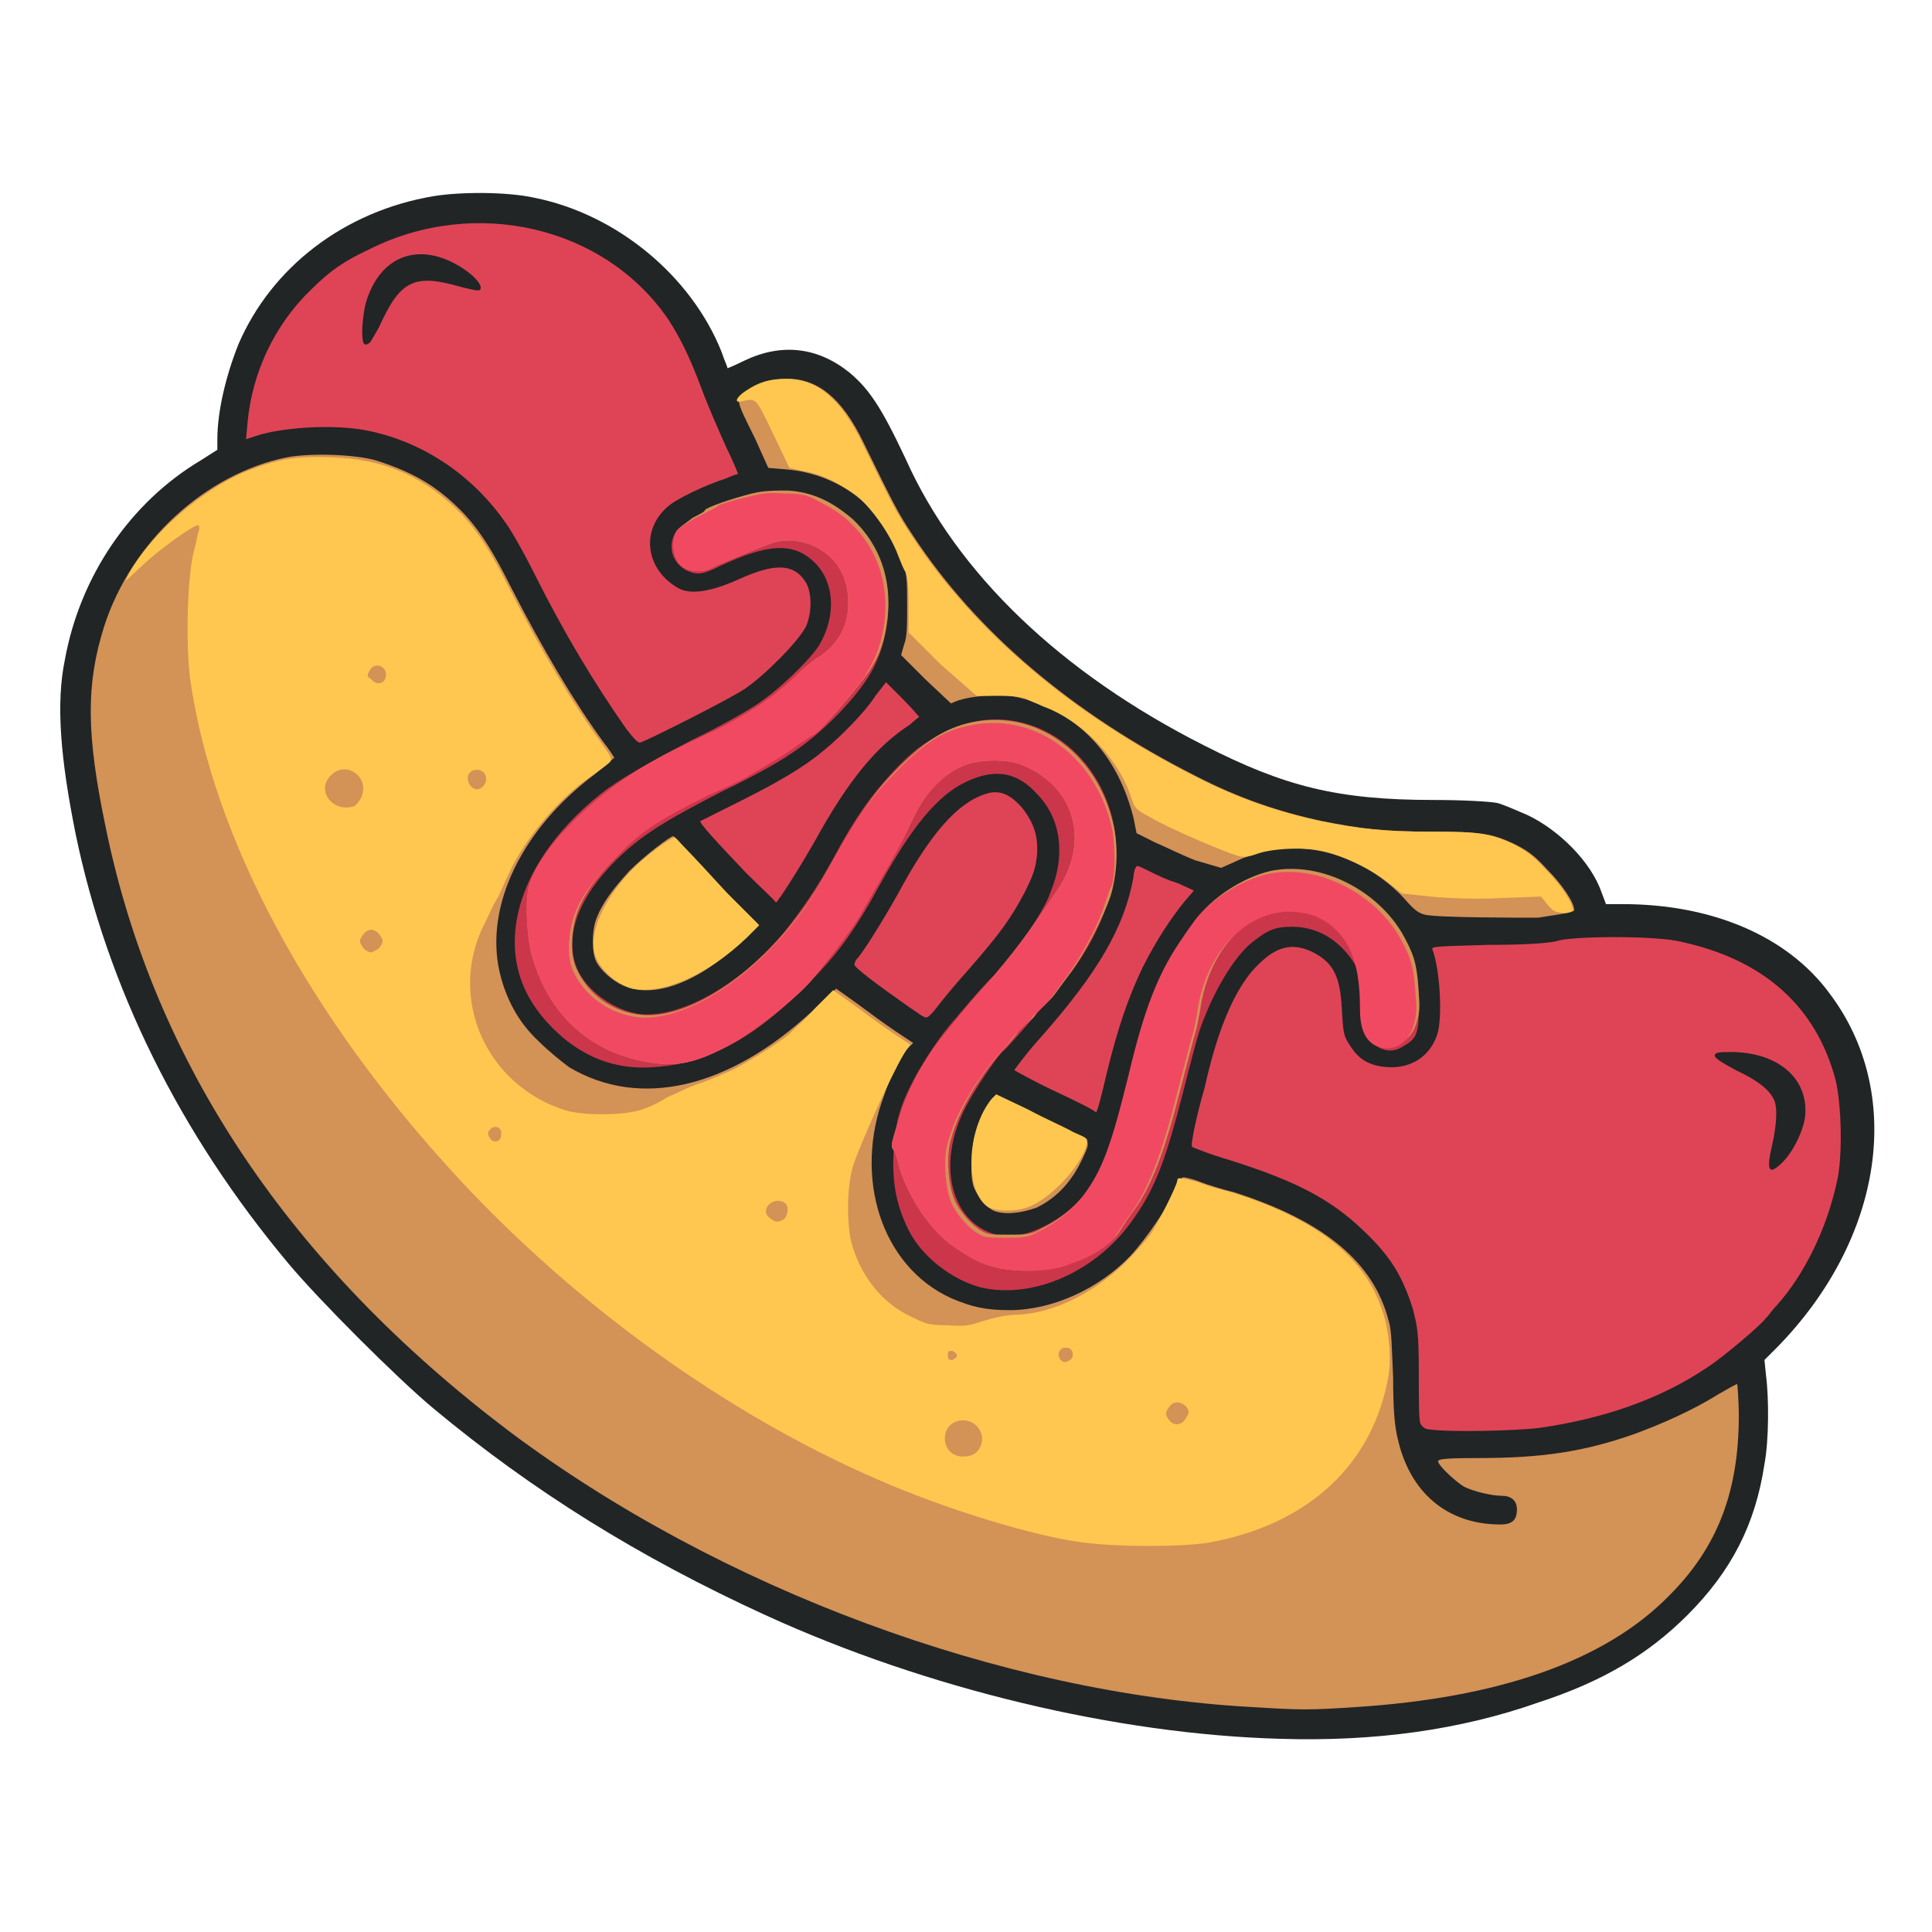 <?xml version="1.0" encoding="utf-8"?>
<!-- Generator: Adobe Illustrator 24.0.1, SVG Export Plug-In . SVG Version: 6.00 Build 0)  -->
<svg version="1.1" id="Layer_1" xmlns="http://www.w3.org/2000/svg" xmlns:xlink="http://www.w3.org/1999/xlink" x="0px" y="0px"
	 width="128px" height="128px" viewBox="0 0 128 128" style="enable-background:new 0 0 128 128;" xml:space="preserve">
<style type="text/css">
	.st0{fill:#212526;}
	.st1{fill:#DF4456;}
	.st2{fill:#CC364B;}
	.st3{fill:#D39256;}
	.st4{fill:#FFC74F;}
	.st5{fill:#F24962;}
</style>
<g id="layer101">
	<path class="st0" d="M84.8,115.2c-10.8-0.3-23.4-3.3-34.1-8.2c-8.3-3.8-15.4-8.2-22-13.7c-2.4-2-7.6-7.2-9.6-9.6
		C11.9,75.1,7.1,65.4,5,55.2c-1-5-1.3-8.6-0.7-11.5c1-5.5,4.3-10.4,9-13.2l1.1-0.7v-0.7c0-1.9,0.6-4.3,1.4-6.3
		C18,17.7,22.8,14,28.7,13c1.8-0.3,4.9-0.3,6.7,0.1c5.5,1.1,10.4,5.2,12.4,10.2c0.2,0.6,0.4,1,0.4,1.1c0,0,0.5-0.2,1.1-0.5
		c2.5-1.2,4.9-0.9,7,0.8c1.3,1.1,2.1,2.3,3.7,5.7c3.4,7.6,10.3,14.2,19.8,19c5.3,2.7,8.8,3.6,15.2,3.6c1.9,0,3.7,0.1,4.2,0.2
		c0.4,0.1,1.3,0.5,2,0.8c2.1,1,4.2,3.1,4.9,5.1l0.3,0.8h1.1c5.9,0,10.9,2.1,13.7,5.9c5,6.6,3.6,16.2-3.4,23.4l-0.9,0.9l0.1,1
		c0.2,1.5,0.2,4.3-0.1,5.9c-0.6,4-2.2,7.1-5.1,10c-2.6,2.6-5.6,4.4-9.9,5.8C96.8,114.6,91.1,115.4,84.8,115.2z"/>
</g>
<g id="layer102">
	<path class="st1" d="M94.7,94.7c-0.3,0-0.5-0.2-0.6-0.4c-0.1-0.2-0.1-1.7-0.1-3.3c0-2.8-0.1-3.1-0.4-4.3c-0.7-2.2-1.5-3.5-3.3-5.2
		c-2.1-2-4.3-3.2-8.7-4.6c-1.4-0.4-2.6-0.9-2.6-0.9c-0.1-0.1,0-0.5,0.1-1.1c0.1-0.5,0.4-1.8,0.7-2.8c0.8-3.6,1.8-6.1,3.1-7.7
		c1.4-1.6,2.5-2,3.9-1.4c1.5,0.7,2,1.6,2.1,3.9c0.1,1.5,0.1,1.7,0.5,2.3c0.6,1,1.3,1.4,2.5,1.5c1.6,0.1,2.8-0.7,3.3-2.1
		c0.4-1.1,0.2-4.4-0.3-5.7c-0.1-0.2,0.3-0.2,3.7-0.3c2.3,0,4.2-0.1,4.7-0.3c1.4-0.3,6.6-0.3,8.1,0.1c5.5,1.2,8.9,4.3,10.2,9.1
		c0.4,1.6,0.5,5.1,0.1,6.8c-0.7,3.2-2.2,6.2-4,8.2c-0.4,0.4-0.6,0.8-0.7,0.8c0,0.2-2.8,2.6-3.9,3.3c-3.1,2.1-6.9,3.4-11.1,4
		C100.4,94.8,96,94.9,94.7,94.7z M118.1,77c0.7-0.7,1.4-2.1,1.5-3.1c0.2-2.4-1.7-4.1-4.7-4.2c-1,0-1.2,0-1.3,0.2
		c0,0.2,0.3,0.4,1.4,1c1.5,0.7,2.2,1.3,2.5,1.9c0.3,0.5,0.2,1.8-0.1,3.1C117,77.6,117.2,77.9,118.1,77z"/>
	<path class="st1" d="M69.9,72.3c-1.5-0.7-2.7-1.4-2.7-1.4s0.7-1,1.6-2c4-4.5,5.7-7.5,6.3-10.8c0-0.3,0.1-0.6,0.2-0.7
		c0-0.1,0.4,0.1,0.8,0.3c0.4,0.2,1.2,0.6,1.9,0.8l1.1,0.5l-0.6,0.7c-0.9,1.1-1.9,2.6-2.8,4.4c-0.9,1.9-1.6,3.8-2.4,7.1
		c-0.3,1.3-0.6,2.5-0.7,2.5C72.6,73.6,71.4,73,69.9,72.3z"/>
	<path class="st1" d="M60.2,66.7c-2-1.4-3.6-2.6-3.6-2.8c0-0.1,0.1-0.2,0.1-0.3c0.3-0.2,1.8-2.6,2.8-4.4c2.1-3.9,3.9-6,5.8-6.6
		c0.9-0.3,1.6,0,2.4,0.9c0.8,1,1.1,1.9,1,3.2c-0.1,0.8-0.2,1.2-0.8,2.4c-0.9,1.7-1.6,2.7-3.7,5.1c-0.9,1-1.8,2.1-2.1,2.5
		c-0.3,0.4-0.6,0.7-0.7,0.7C61.3,67.5,60.8,67.1,60.2,66.7z"/>
	<path class="st1" d="M49.4,57.8c-1.9-2-3.1-3.3-3-3.4c0,0,1.2-0.6,2.6-1.3c2.6-1.3,4.3-2.3,5.6-3.4c1.1-0.9,2.7-2.5,3.4-3.6
		l0.7-0.9l1.1,1.1c0.6,0.6,1.1,1.2,1.1,1.2s-0.3,0.2-0.6,0.5c-2.2,1.4-4.1,3.7-6.3,7.7c-1.2,2.1-2.5,4.1-2.6,4.1
		C51.4,59.7,50.5,58.9,49.4,57.8z"/>
	<path class="st1" d="M41.5,48.3c-2.1-3-4.1-6.3-6.1-10.3c-0.7-1.4-1.6-3-2-3.5c-2.2-3.1-5.5-5.3-9.2-6c-2.2-0.4-5.5-0.2-7.3,0.4
		l-0.6,0.2l0.1-1.1c0.3-3.3,1.8-6.5,4.2-8.8c1.3-1.3,2.2-1.9,3.9-2.7c7-3.5,15.6-1.5,19.8,4.7c0.7,1.1,1.3,2.2,2.2,4.6
		c0.4,1.1,1.2,2.9,1.6,3.8c0.5,1,0.8,1.8,0.8,1.8c0,0-0.4,0.1-0.8,0.3c-1.3,0.4-3.4,1.4-3.9,1.9c-1.8,1.6-1.4,4.2,0.8,5.4
		c0.8,0.4,2.1,0.2,3.9-0.6c2.4-1.1,3.7-1.1,4.5,0.2c0.4,0.7,0.4,2,0,2.9c-0.5,1-2.7,3.2-4,4.1c-1,0.7-6.8,3.6-7,3.6
		C42.2,49.2,41.9,48.8,41.5,48.3z M24.5,22.7c0.1-0.1,0.3-0.5,0.6-1c1.4-3.1,2.3-3.6,5.4-2.7c0.8,0.2,1.2,0.3,1.3,0.2
		c0.2-0.2-0.2-0.8-1.1-1.4c-2.9-1.9-5.6-0.9-6.5,2.4c-0.1,0.5-0.2,1.2-0.2,1.7C24,22.8,24.1,23,24.5,22.7z"/>
</g>
<g id="layer103">
	<path class="st2" d="M65,85.3c-1.9-0.5-3.9-2-4.8-3.8c-0.8-1.6-1.1-3.1-1-5.1c0.1-2,0.4-3.1,1.4-5c0.6-1.1,1.7-2.8,2.6-3.8
		c0.2-0.2,0.4-0.5,0.6-0.7c0.4-0.5,1.9-2.2,2.1-2.3c1.2-1.3,3.3-4.2,3.7-5.5c1-2.4,0.7-4.8-0.8-6.4c-1.4-1.6-2.9-1.8-4.8-0.9
		c-1.9,0.9-3.6,3-5.7,6.8c-1.7,3.1-2.9,4.8-5.2,7c-3.3,3.3-6.4,4.9-9.8,5.1c-2.6,0.2-4.8-0.7-6.7-2.6c-2.1-2.1-2.9-4.6-2.3-7.5
		c0.6-2.8,2.5-5.6,5.5-8c1.1-0.9,3.4-2.2,6.1-3.6c1.7-0.8,3.6-1.9,4.2-2.3c1.4-0.9,3.6-3,4.2-4c1.1-1.9,1-4.1-0.3-5.4
		c-1.4-1.4-3.1-1.3-6.3,0.2c-1.2,0.6-1.5,0.6-2.2,0.3c-1-0.5-1.3-1.7-0.7-2.6c0.4-0.6,2.6-1.7,4.5-2.2c1.1-0.3,1.6-0.3,2.8-0.3
		c1.2,0,1.5,0.1,2.4,0.6c1.8,0.9,3.5,2.7,4,4.4c0.6,2.1,0.4,4.5-0.6,6.5c-0.9,1.8-3.4,4.4-5.6,5.8c-0.7,0.5-2.7,1.6-4.4,2.4
		c-3.9,2-5.5,3-7.1,4.6c-2.5,2.5-3.4,5-2.6,7.1c0.6,1.5,2.5,2.9,4.3,3.1c2.7,0.2,6.6-2,9.5-5.5c1.1-1.4,2.1-2.8,3.3-5
		c1.4-2.6,2.5-4.1,3.8-5.5c1.3-1.4,2.1-2,3.5-2.7c4.7-2.4,10.1,0.6,11.2,6.2c0.6,3.2-0.6,7.1-3.6,10.7c-0.6,0.7-3.5,4.1-3.7,4.2
		c-0.4,0.3-2,2.7-2.5,3.7c-2,3.8-1,7.7,2,8.5c1.8,0.5,4.7-1,6.1-3c1.1-1.7,1.7-3.2,2.7-7.5c0.9-3.5,1.4-5,2.4-7
		c2.3-4.6,5.4-6.8,9-6.5c2.9,0.2,5.7,2.1,6.9,4.6c0.7,1.5,0.9,2.2,0.9,4.2c0,1.8-0.1,2.2-1,2.7c-0.6,0.4-1.2,0.4-1.8,0
		c-0.7-0.4-0.9-0.8-0.9-2.5C90.3,64.8,90,64,89.1,63c-0.9-1-2.1-1.6-3.5-1.6c-1.1,0-1.6,0.2-2.6,1c-1.3,1-2.7,3.5-3.5,5.8
		c-0.2,0.6-0.7,2.5-1.1,4.1c-1.1,4.3-1.8,6.3-3.2,8.3C72.8,84.2,68.5,86.1,65,85.3z"/>
</g>
<g id="layer104">
	<path class="st3" d="M83,113.1c-16.6-0.9-35.3-7.8-49.3-18.3C19.3,83.9,10.2,70.5,7,54.8c-1.3-6.2-1.3-9.5-0.1-13.3
		c1.8-5.6,6.7-10.1,12.1-11.2c1.6-0.3,4.5-0.2,5.9,0.2c2.2,0.7,3.7,1.5,5.2,2.9c1.3,1.2,2.3,2.6,3.7,5.4c2.2,4.3,4.3,7.8,6.2,10.4
		c0.4,0.5,0.7,1,0.7,1c0,0-0.6,0.5-1.3,1.1c-4.8,3.6-7.3,8.7-6.3,13.1c0.4,1.7,1.2,3.3,2.6,4.6c0.7,0.7,1.6,1.4,2,1.7
		c4.7,2.8,10.6,1.4,16.1-3.7l1.6-1.5l1.4,1c0.8,0.6,1.9,1.4,2.5,1.8l1.2,0.8L60,69.6c-0.7,1.2-1,1.7-1.4,2.9
		C56.5,78,58.4,83.9,63,86c1.4,0.6,2.3,0.8,3.9,0.8c2.8,0,5.9-1.4,8-3.6c1.1-1.2,2.5-3.3,3-4.4c0.2-0.5,0.4-0.8,0.5-0.8
		c0.1,0,0.6,0.1,1.1,0.3c0.5,0.2,1.5,0.5,2.3,0.7c5.9,1.9,9.2,4.6,10.2,8.5c0.2,0.6,0.2,1.6,0.3,3.8c0,2.1,0.1,3.2,0.3,4
		c0.8,3.6,3.3,5.7,6.8,5.7c0.8,0,1.1-0.3,1.1-1c0-0.6-0.4-0.9-1-0.9c-0.7,0-1.9-0.3-2.5-0.6c-0.5-0.3-1.5-1.2-1.7-1.6
		c-0.1-0.2,0-0.3,2.6-0.3c4.2,0,7-0.4,10.4-1.6c1.9-0.7,3.9-1.6,5.5-2.6c0.7-0.4,1.2-0.7,1.3-0.7c0,0,0.1,1,0.1,2.1
		c0,5-1.4,8.7-4.6,11.9c-4.3,4.4-11.4,6.8-20.8,7.4C86.8,113.3,86.2,113.3,83,113.1z"/>
	<path class="st3" d="M66.1,84c-1.2-0.3-1.7-0.6-2.9-1.4c-1.6-1.1-3-3.3-3.6-5.2c-0.1-0.5-0.3-1.1-0.4-1.2c-0.2-0.3-0.2-0.3,0.5-2.5
		c0.4-1.3,1.4-3.3,2.5-4.7c0.5-0.6,1.8-2.3,3-3.6c1.9-2.2,2.9-3.5,4.9-6.5c2.2-3.3,1-7-2.6-8.3c-0.9-0.3-2.6-0.3-3.6,0.1
		c-1.3,0.5-2.5,1.7-3.3,3.3c-0.8,1.7-1,2.1-3.5,6.4c-0.5,1-2.1,3-3.3,4.5c-0.9,1.1-3.3,3-4.9,4c-2.6,1.5-4,1.9-6.3,1.4
		c-3.6-0.7-6.2-3.1-7.3-6.8c-0.4-1.2-0.5-3.6-0.3-4.6c0.5-2.3,3.9-5.9,7.8-8.2c1.2-0.7,1.6-0.9,4.6-2.3c2-1,3.6-2,5.1-3.4
		c0.6-0.6,1.4-1.3,1.8-1.5c1.3-0.9,1.9-2.1,1.9-3.5c0-1.2-0.3-2.1-1-2.9c-1-1.1-2.7-1.6-4.1-1.1c-0.6,0.2-3.3,1.3-3.9,1.6
		c-0.9,0.5-2.1,0.2-2.4-0.6c-0.3-0.7-0.2-1.5,0.1-1.9c0.2-0.2,0.6-0.5,1-0.8c0.4-0.2,0.8-0.4,0.8-0.5c0.1-0.2,1.9-0.8,3.1-1.1
		c0.8-0.2,1.5-0.2,2.4-0.2c1.6,0.1,2.9,0.7,4.3,1.9c1.8,1.7,2.6,4,2.3,6.6c-0.2,1.5-0.5,2.4-1.3,3.6c-0.7,1-3.2,3.9-3.4,3.9
		c-0.1,0-0.5,0.3-1.1,0.7c-0.8,0.6-2,1.3-3.2,2c-0.1,0.1-1.3,0.7-2.7,1.3c-3.2,1.6-4.5,2.4-6.2,4.2c-2.2,2.2-3,3.8-3,5.9
		c0,0.8,0.1,1.2,0.4,1.8c1.1,2.2,3.6,3.3,6,2.7c3.6-0.8,7.9-4.7,10.4-9.2c2.2-4,3.3-5.6,5.3-7.5c1.6-1.5,2.9-2.3,4.7-2.6
		c4.2-0.7,8.1,2.3,9.1,7c0.3,1.5,0.2,3.1-0.2,4.5c-0.5,1.5-1.8,4-2.8,5.3c-0.5,0.7-1,1.4-1.1,1.5c-0.1,0.1-0.4,0.4-0.6,0.6
		c-0.3,0.2-0.5,0.5-0.5,0.5c0,0.1-0.3,0.4-0.6,0.6c-0.3,0.3-0.6,0.6-0.6,0.6c0,0.1-0.3,0.4-0.7,0.9c-1.8,1.9-3.2,4.3-3.7,6.2
		c-0.3,1-0.2,2.6,0.1,3.6c0.2,0.8,1,1.8,1.7,2.3c0.6,0.4,0.7,0.4,2,0.4c1.2,0,1.5,0,2.2-0.4c1.2-0.6,2.1-1.3,2.9-2.3
		c1.3-1.7,1.9-3.3,3.1-8.2c1-4.2,1.9-6.5,3.3-8.6c0.2-0.3,0.6-0.9,0.9-1.3c1-1.5,3.2-2.9,5-3.3c3.4-0.7,7.3,1.4,8.9,4.5
		c0.7,1.3,0.8,2,0.9,3.7c0.1,1,0,1.4-0.2,2c-0.4,1.2-1.6,1.7-2.6,1.1c-0.6-0.4-0.9-1.1-0.9-2.4c0-2.6-0.5-4.2-1.7-5.3
		c-0.9-0.8-1.8-1.1-3.2-1.1c-3,0.2-5.4,3-5.9,6.8c-0.1,0.5-0.2,1.1-0.3,1.4c-0.1,0.3-0.5,1.9-0.9,3.4c-1.1,4.4-2,6.9-3.4,8.7
		c-0.3,0.4-0.6,0.9-0.8,1.2c-0.4,0.6-1.6,1.4-2.9,1.8C69.7,84.3,67.6,84.3,66.1,84z"/>
	<path class="st3" d="M65.8,80.2c-0.4-0.2-1.1-1-1.3-1.6c-0.1-0.3-0.2-1-0.1-1.9c0.1-1.2,0.1-1.5,0.6-2.4c0.3-0.6,0.6-1.2,0.8-1.4
		l0.3-0.3l2.1,1c1.1,0.6,2.5,1.2,3,1.5c1.1,0.5,1.1,0.5,0.3,2.1c-0.7,1.3-1.6,2.2-2.8,2.8C67.6,80.4,66.5,80.5,65.8,80.2z"/>
	<path class="st3" d="M41.3,65.3c-0.7-0.3-1.5-1-1.8-1.6c-0.3-0.6-0.3-2,0-2.8c0.4-1.1,1.2-2.1,2.2-3.2c1-1,2.7-2.3,2.9-2.3
		c0.1,0,0.4,0.4,0.8,0.8c0.4,0.4,1.6,1.7,2.7,2.9l2.1,2.1L49,62.5C46.2,65.1,43.3,66.2,41.3,65.3z"/>
	<path class="st3" d="M94.4,60.6c-0.4-0.1-0.7-0.3-1.3-1c-1.9-2.1-4.7-3.4-7.4-3.4c-1.4,0-2.4,0.2-3.9,0.9l-0.9,0.4L79.2,57
		c-0.8-0.3-2-0.9-2.7-1.2l-1.2-0.6l-0.2-1c-1-4-3.4-6.7-6.9-7.8c-1.1-0.3-1.4-0.4-2.7-0.3c-0.8,0-1.7,0.2-2,0.3l-0.5,0.2L61.3,45
		l-1.6-1.6l0.2-0.7c0.2-0.5,0.2-1.3,0.2-2.6c0-1.8,0-2-0.4-3.1c-1.2-3.4-4.1-5.6-7.6-5.9l-1.2-0.1L50,29c-1.3-2.6-1.3-2.6-0.5-3.1
		c0.9-0.6,1.6-0.8,2.7-0.8c2,0,3.6,1.3,5,4.2c2,4.1,2.3,4.7,3.3,6.2c4.2,6.4,10.6,11.8,18.7,15.9c2.9,1.5,5.6,2.4,8.4,3
		c2.5,0.5,4.1,0.7,7.3,0.7c3.1,0,3.9,0.1,5.4,0.8c0.8,0.4,1.3,0.7,2.2,1.7c1,1,1.8,2.2,1.8,2.7c0,0.1-0.4,0.2-2.4,0.5
		C100.5,60.8,95.2,60.8,94.4,60.6z"/>
</g>
<g id="layer105">
	<path class="st4" d="M71.8,102.2c-3.3-0.4-9.4-2.3-13.7-4.2c-9.9-4.3-19.8-11.4-27.7-19.9C20.4,67.3,14.1,55.5,12.6,45
		c-0.3-2.3-0.2-6.5,0.2-8.3c0.2-0.7,0.3-1.4,0.4-1.6c0-0.2,0-0.3-0.1-0.3c-0.3,0-2.7,1.7-3.7,2.7l-1.1,1l0.3-0.6
		c1.5-2.6,4.8-5.5,7.8-6.7c2-0.8,3.3-1,5.6-0.9c3.2,0.1,5.7,1.1,8,3.2c1.3,1.2,2.3,2.6,3.7,5.4c2.2,4.3,4.3,7.8,6.2,10.4
		c0.5,0.7,0.7,1,0.5,1.2c-0.1,0.1-0.6,0.5-1.2,0.9c-2.1,1.4-4.4,4.1-5.5,6.5c-0.3,0.6-0.6,1.4-0.8,1.7c-0.2,0.3-0.5,1-0.8,1.6
		c-2.5,4.9,0.1,10.8,5.5,12.4c1.2,0.3,3.4,0.3,4.6,0c0.5-0.1,1.4-0.5,2-0.9c0.7-0.3,1.5-0.7,1.8-0.8c0.6-0.2,0.9-0.3,2.5-1
		c1-0.5,3.1-1.8,3.8-2.4c0.3-0.3,0.5-0.5,0.5-0.5c0,0,0.6-0.5,1.2-1.2l1.2-1.2l1.4,1c0.8,0.6,1.9,1.4,2.5,1.8l1.2,0.8l-0.4,0.6
		c-0.9,1.5-3,6.2-3.4,7.5c-0.4,1.4-0.4,3.7-0.1,5c0.6,2.2,2,4,3.9,4.9c1,0.5,1.2,0.6,2.5,0.6c1.2,0.1,1.5,0,2.4-0.3
		c0.7-0.2,1.5-0.4,2.2-0.4c2.4-0.1,5-1.4,7.1-3.4c0.7-0.7,1.4-1.5,1.7-1.9c0.5-0.7,1.8-3.3,1.8-3.6c0-0.2,0.2-0.2,1.3,0.1
		c0.5,0.2,1.5,0.5,2.3,0.7c5.5,1.7,8.7,4.2,9.9,7.6c0.5,1.3,0.7,3.2,0.5,4.5c-1,5.9-5.3,9.9-11.9,11.1
		C78.3,102.5,74.1,102.5,71.8,102.2z M64.7,96.2c0.8-0.8,0.2-2.1-0.9-2.1c-0.7,0-1.2,0.5-1.2,1.2s0.5,1.2,1.2,1.2
		C64.2,96.5,64.5,96.4,64.7,96.2z M78.6,93.9c0.2-0.3,0.2-0.4,0-0.7c-0.4-0.4-0.9-0.4-1.2,0.1c-0.2,0.3-0.2,0.4,0,0.7
		C77.7,94.5,78.3,94.5,78.6,93.9z M70.9,90.1c0.3-0.2,0.2-0.8-0.2-0.8c-0.4-0.1-0.7,0.3-0.5,0.7C70.4,90.3,70.6,90.3,70.9,90.1z
		 M63.4,89.8c0-0.1-0.1-0.2-0.3-0.3c-0.3,0-0.3,0-0.3,0.3s0.1,0.3,0.3,0.3C63.3,90,63.4,89.9,63.4,89.8z M51.9,80.8
		c0.3-0.2,0.4-0.9,0.1-1.1c-0.4-0.3-1-0.1-1.2,0.3c-0.1,0.3-0.1,0.4,0.2,0.7C51.4,81,51.5,81,51.9,80.8z M33.2,75.2
		c0.1-0.5-0.4-0.7-0.7-0.4c-0.2,0.2-0.2,0.3-0.1,0.5C32.6,75.8,33.2,75.7,33.2,75.2z M25.2,62.7c0.2-0.3,0.2-0.4,0-0.7
		c-0.1-0.2-0.4-0.4-0.6-0.4c-0.2,0-0.4,0.1-0.6,0.4c-0.2,0.3-0.2,0.4,0,0.7c0.1,0.2,0.4,0.4,0.6,0.4C24.8,63,25.1,62.9,25.2,62.7z
		 M23.5,53.4c0.1-0.1,0.3-0.3,0.4-0.5c0.7-1.4-1-2.6-2-1.5C20.9,52.4,22.1,53.9,23.5,53.4z M32,52.1c0.4-0.4,0.2-1.1-0.4-1.1
		s-0.8,0.6-0.4,1.1c0.1,0.1,0.3,0.2,0.4,0.2C31.7,52.3,31.9,52.2,32,52.1z M25.5,45c0.1-0.2,0.1-0.4,0-0.6c-0.2-0.4-0.8-0.4-1,0
		c-0.2,0.4-0.2,0.4,0.1,0.6C24.9,45.4,25.4,45.3,25.5,45z"/>
	<path class="st5" d="M66.1,84c-1.2-0.3-1.7-0.6-2.9-1.4c-1.6-1.1-3-3.3-3.6-5.2c-0.1-0.5-0.3-1.1-0.4-1.2c-0.2-0.3-0.2-0.3,0.5-2.5
		c0.4-1.3,1.4-3.3,2.5-4.7c0.5-0.6,1.8-2.3,3-3.6c1.9-2.2,2.9-3.5,4.9-6.5c2.2-3.3,1-7-2.6-8.3c-0.9-0.3-2.6-0.3-3.6,0.1
		c-1.3,0.5-2.5,1.7-3.3,3.3c-0.8,1.7-1,2.1-3.5,6.4c-0.5,1-2.1,3-3.3,4.5c-0.9,1.1-3.3,3-4.9,4c-2.6,1.5-4,1.9-6.3,1.4
		c-3.6-0.7-6.2-3.1-7.3-6.8c-0.4-1.2-0.5-3.6-0.3-4.6c0.5-2.3,3.9-5.9,7.8-8.2c1.2-0.7,1.6-0.9,4.6-2.3c2-1,3.6-2,5.1-3.4
		c0.6-0.6,1.4-1.3,1.8-1.5c1.3-0.9,1.9-2.1,1.9-3.5c0-1.2-0.3-2.1-1-2.9c-1-1.1-2.7-1.6-4.1-1.1c-0.6,0.2-3.3,1.3-3.9,1.6
		c-0.9,0.5-2.1,0.2-2.4-0.6c-0.3-0.7-0.2-1.5,0.1-1.9c0.2-0.2,0.8-0.6,1.4-0.9c0.6-0.3,1.2-0.6,1.3-0.7c0.1-0.1,0.8-0.3,1.6-0.5
		c1.2-0.3,1.6-0.4,2.8-0.3c1.2,0,1.5,0.1,2.4,0.6c0.6,0.3,1.4,0.8,1.9,1.3c1.8,1.7,2.6,4,2.3,6.6c-0.2,1.4-0.5,2.3-1.3,3.6
		c-0.6,0.9-3.2,3.9-3.4,3.9c-0.1,0-0.5,0.3-1.1,0.7c-0.8,0.6-2,1.3-3.2,2c-0.1,0.1-1.3,0.7-2.7,1.3c-3.2,1.6-4.5,2.4-6.2,4.2
		c-2.2,2.2-3,3.8-3,5.9c0,0.8,0.1,1.2,0.4,1.8c0.8,1.5,2.4,2.6,4.2,2.8c2.3,0.2,5.4-1.3,8.2-4c2-2,3.1-3.4,4.6-6.2
		c1.6-3,2.7-4.5,4.5-6.3c1.9-1.9,3.1-2.6,5-2.9c4.2-0.7,8.1,2.3,9.1,7c0.2,1.2,0.2,3.3-0.1,3.8c-0.1,0.1-0.2,0.6-0.4,1.1
		c-0.4,1.3-1.5,3.4-2.6,4.9c-0.5,0.7-1,1.4-1.1,1.5c-0.1,0.1-0.4,0.4-0.6,0.6c-0.3,0.2-0.5,0.5-0.5,0.5s-0.3,0.4-0.6,0.6
		c-0.3,0.3-0.6,0.6-0.6,0.6s-0.3,0.4-0.7,0.9c-1.8,1.9-3.2,4.3-3.7,6.2c-0.3,1-0.2,2.6,0.1,3.6c0.2,0.8,1,1.8,1.7,2.3
		c0.6,0.4,0.7,0.4,2,0.4c1.2,0,1.5,0,2.2-0.4c1.2-0.6,2.1-1.3,2.9-2.3c1.3-1.7,1.9-3.3,3.1-8.2c1-4.2,1.9-6.5,3.3-8.6
		c0.2-0.3,0.6-0.9,0.9-1.3c1-1.5,3.2-2.9,5-3.3c3.4-0.7,7.3,1.4,8.9,4.5c0.7,1.3,0.8,2,0.9,3.7c0.1,1,0,1.4-0.2,2
		c-0.4,1.2-1.6,1.7-2.6,1.1c-0.6-0.4-0.9-1.1-0.9-2.4c0-2.6-0.5-4.2-1.7-5.3c-0.9-0.8-1.8-1.1-3.2-1.1c-3,0.2-5.4,3-5.9,6.8
		c-0.1,0.5-0.2,1.1-0.3,1.4c-0.1,0.3-0.5,1.9-0.9,3.4c-1.1,4.4-2,6.9-3.4,8.7c-0.3,0.4-0.6,0.9-0.8,1.2c-0.4,0.6-1.6,1.4-2.9,1.8
		C69.7,84.3,67.6,84.3,66.1,84z"/>
	<path class="st4" d="M65.5,80c-1.6-1-1.5-5.1,0.2-7.2l0.3-0.3l2.1,1c1.1,0.6,2.5,1.2,3,1.5c0.9,0.4,1,0.4,0.9,0.8
		c-0.3,1.3-2.1,3.3-3.5,4C67.6,80.3,66.2,80.3,65.5,80z"/>
	<path class="st4" d="M41.9,65.5c-1.1-0.3-2.2-1.3-2.5-2.3c-0.4-1.5,0.7-3.8,2.6-5.7c0.8-0.8,2.4-2,2.7-2c0.1,0,0.4,0.4,0.8,0.8
		c0.4,0.4,1.6,1.7,2.7,2.9l2.1,2.1l-0.8,0.8C46.9,64.6,43.9,65.9,41.9,65.5z"/>
	<path class="st4" d="M102.5,59.9l-0.4-0.5l-2.7,0.1c-1.6,0.1-3.6,0-4.6-0.1l-1.9-0.2l-0.9-0.7c-1.1-0.9-3-1.8-4.3-2.1
		c-1.2-0.3-3.5-0.2-4.5,0.2c-0.6,0.2-0.8,0.2-1.2,0.1c-1-0.3-4.5-1.8-5.7-2.5c-1.1-0.6-1.1-0.6-1.4-1.5c-0.9-2.6-3.3-5-5.8-5.9
		c-0.4-0.2-1-0.4-1.1-0.5c-0.2-0.1-0.9-0.2-1.8-0.2h-1.5L62.3,44l-2.1-2.1V40c0-1.2-0.1-2-0.2-2.1c-0.1-0.1-0.3-0.6-0.5-1.1
		c-0.5-1.4-1.8-3.2-2.8-4c-1.1-0.8-2.3-1.4-3.5-1.6l-0.9-0.2l-1.1-2.3c-1.2-2.5-1.1-2.3-2.1-2.1c-0.5,0.1-0.3-0.3,0.3-0.7
		c0.9-0.6,1.6-0.8,2.7-0.8c2,0,3.6,1.3,5,4.2c2,4.1,2.3,4.7,3.3,6.2c4.2,6.4,10.6,11.8,18.7,15.9c2.9,1.5,5.6,2.4,8.4,3
		c2.5,0.5,4.1,0.7,7.3,0.7c3.1,0,3.9,0.1,5.4,0.8c0.8,0.4,1.3,0.7,2.2,1.7c1,1,1.8,2.2,1.8,2.7c0,0.1-0.3,0.2-0.6,0.2
		C103,60.4,102.9,60.4,102.5,59.9z"/>
</g>
</svg>

